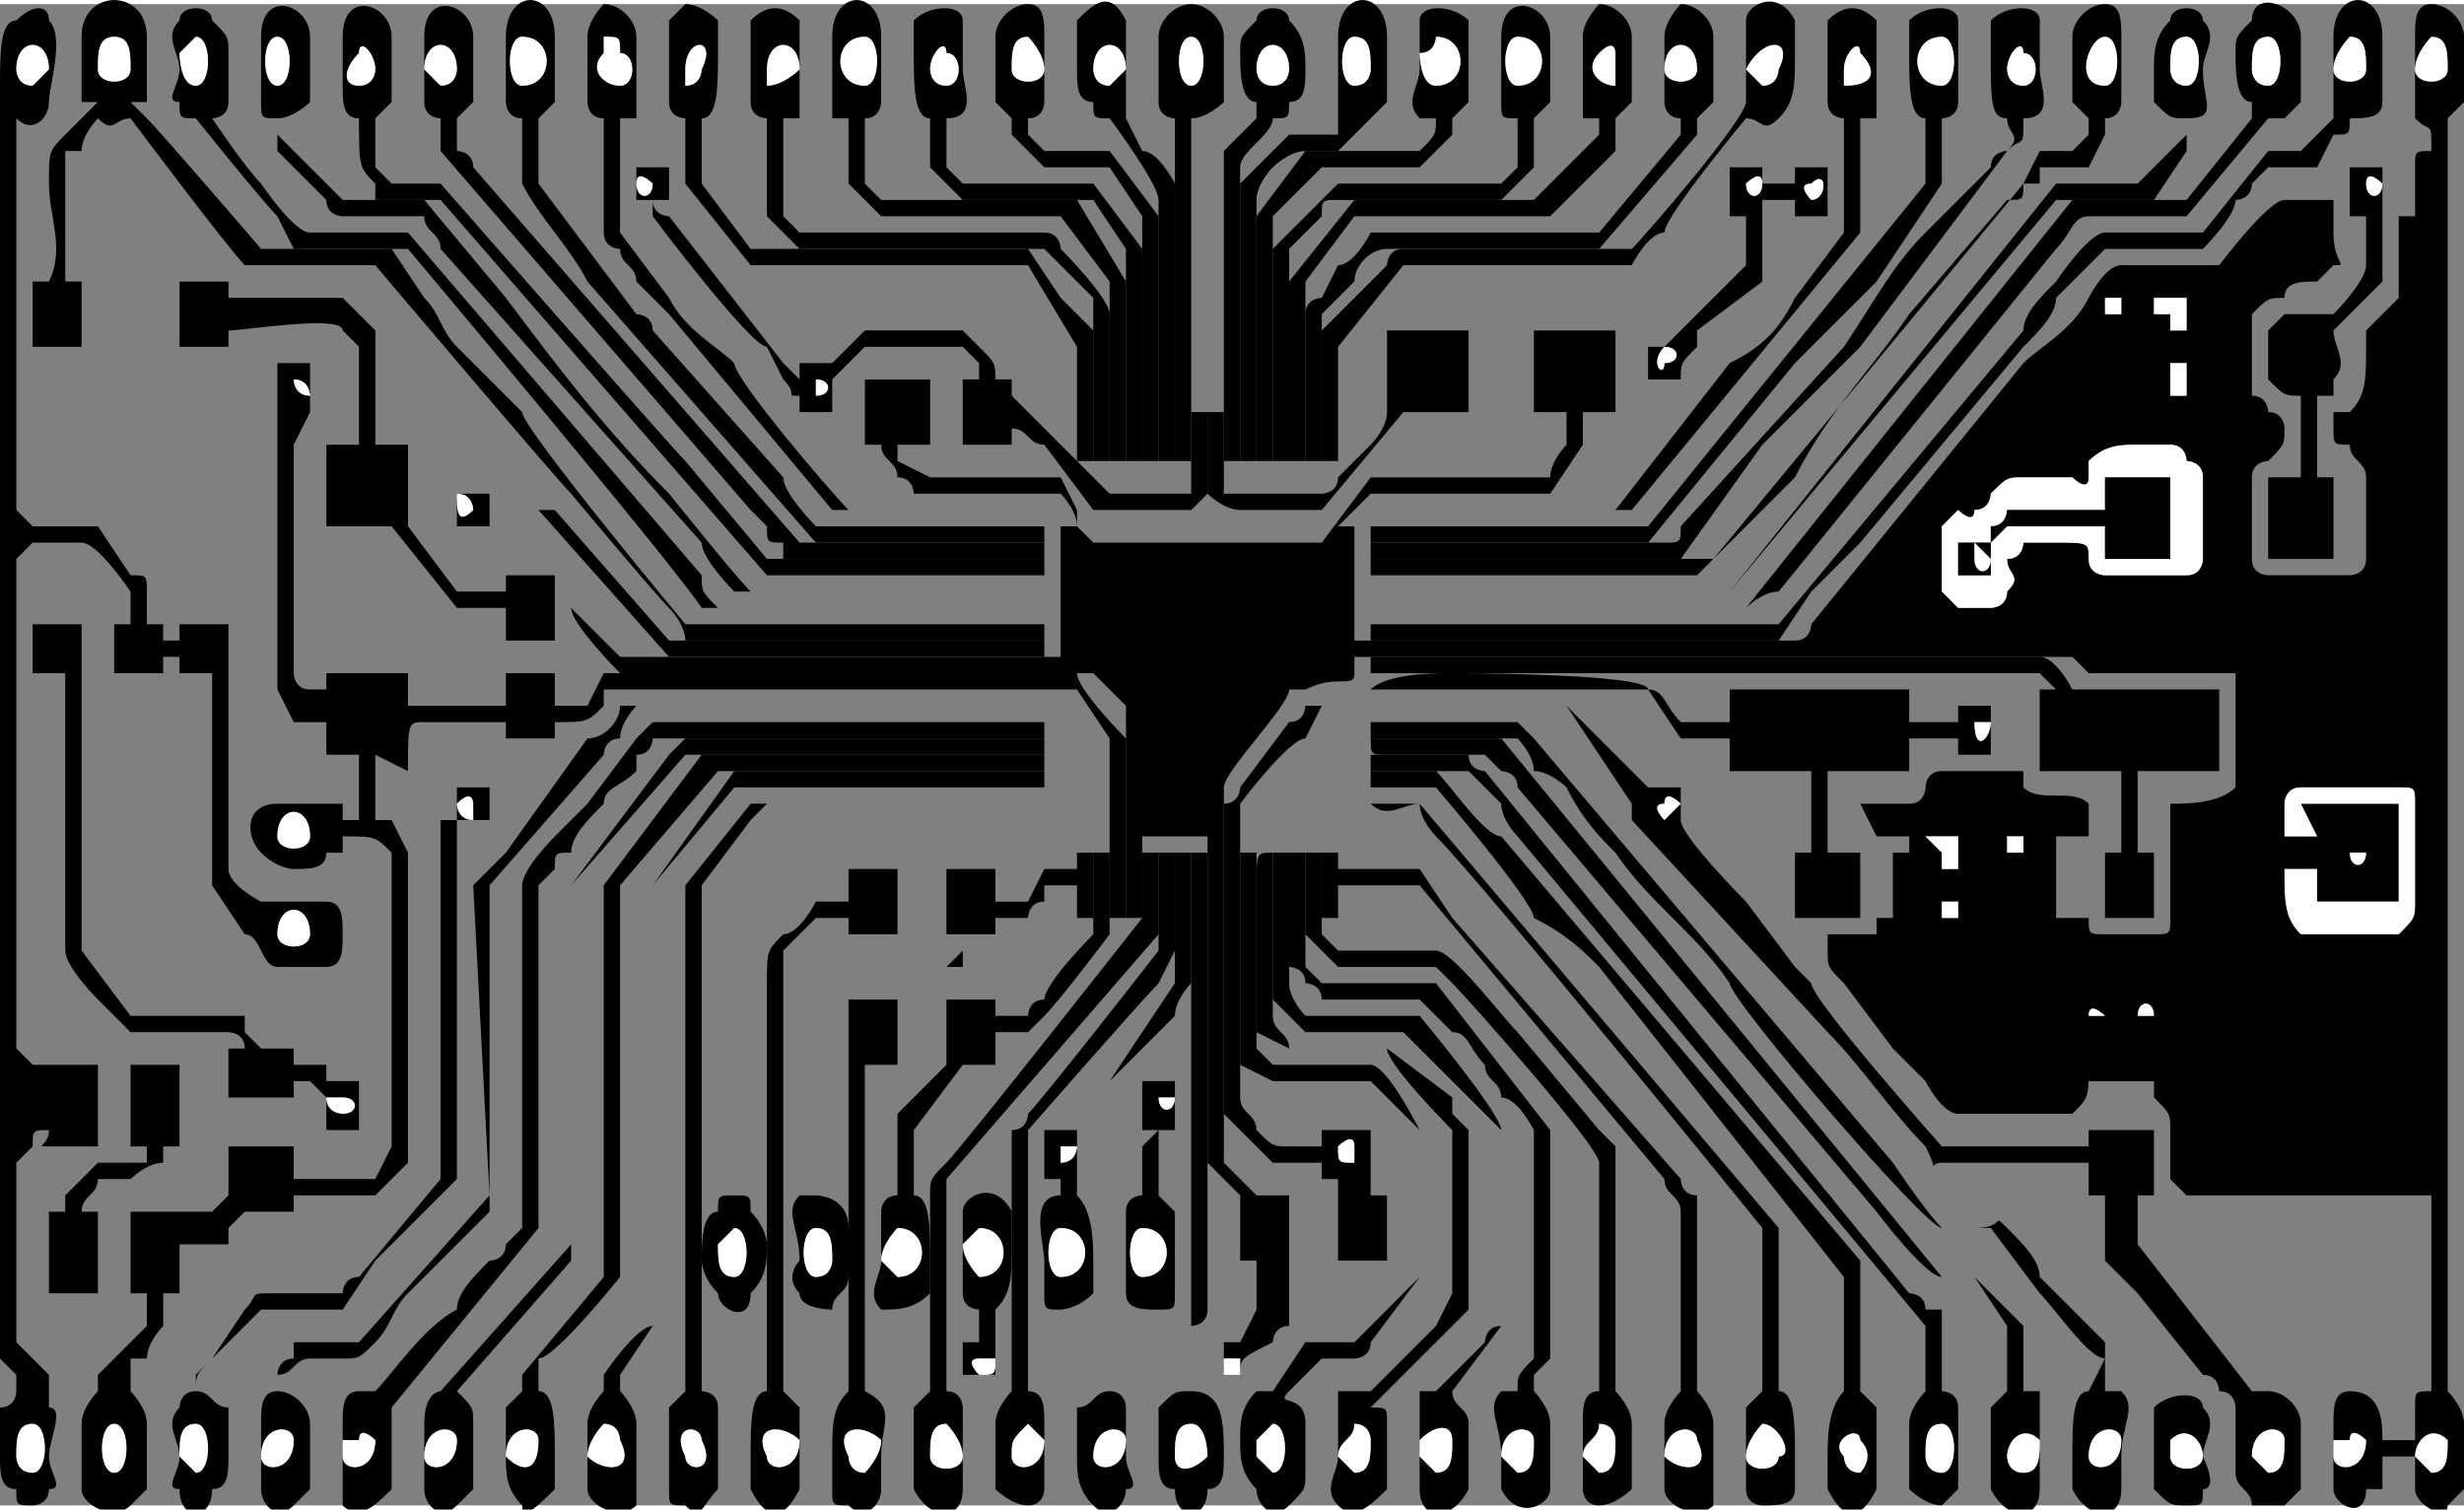 <?xml version="1.0" encoding="UTF-8"?>
<!DOCTYPE svg PUBLIC "-//W3C//DTD SVG 1.1//EN" "http://www.w3.org/Graphics/SVG/1.1/DTD/svg11.dtd">
<!-- Creator: CorelDRAW X7 -->
<svg xmlns="http://www.w3.org/2000/svg" xml:space="preserve" width="2300px" height="1409px" version="1.1" style="shape-rendering:geometricPrecision; text-rendering:geometricPrecision; image-rendering:optimizeQuality; fill-rule:evenodd; clip-rule:evenodd"
viewBox="0 0 151 92"
 xmlns:xlink="http://www.w3.org/1999/xlink">
 <rect x="0" y="0" width="151" height="92" fill="#808080" stroke="none"/>
 <defs>
  <style type="text/css">
   <![CDATA[
    .fil0 {fill:black}
    .fil1 {fill:white}
   ]]>
  </style>
 </defs>
 <g id="Vrstva_x0020_1">
  <g id="_2648752634512">
   <path class="fil0" d="M148 89c0,-1 1,-2 2,-1 0,0 0,0 0,0 0,1 0,2 -1,2 0,0 -1,-1 -1,-1zm-5 0c0,-1 0,-1 0,-1 0,0 0,0 1,0 0,-1 1,0 1,0 0,2 -2,2 -2,1zm-68 -6l0 0 1 0c0,0 0,0 0,1 -1,0 -1,0 -1,0l0 -1zm56 -21c0,-1 1,-1 1,0l0 1 0 0 0 0 0 -1 -1 0 0 0zm-3 1l0 0c0,0 0,-1 0,-1 0,-1 1,0 1,0l0 0 -1 0 0 1zm-5 -8l0 0 0 1 1 0 0 0 -1 0 0 -1zm-5 1l1 0 0 -1 1 0 0 1 -2 0 0 0zm26 -4c0,0 0,0 0,0 0,0 1,0 1,0 0,1 -1,1 -1,0zm-21 1l0 0 0 -2 1 0 0 1 -1 0 0 1zm-5 -2l2 0 0 0 0 2 0 0 -1 0 0 -1 -1 -1 0 0zm24 0l0 0 -2 0 0 -2c0,0 0,-1 1,-1 0,0 0,0 0,0l6 0c0,0 0,0 0,0 1,0 1,0 1,1l0 6c0,1 0,1 -1,2 0,0 -4,0 -5,0 -1,0 -1,0 -1,0 -1,-1 -1,-2 -1,-4l2 0 0 2 5 0 0 -6c-2,0 -4,0 -6,0l1 2zm-20 -14l-2 0c0,0 -1,-1 -1,-1 0,0 0,-1 0,-1l0 -2c0,-1 0,-1 0,-1 1,-1 0,0 1,-1 0,0 1,1 1,0 1,0 1,-1 1,-1 1,-1 1,-1 2,-1 1,0 2,0 3,0 0,0 1,1 1,0 0,0 0,-1 0,-1 1,-1 2,-1 3,-1 0,0 1,0 2,0 1,0 1,1 1,1 0,0 1,0 1,1l0 5c0,0 0,1 -1,1 0,0 0,0 0,0l-5 0c0,0 -1,0 -1,-1 0,-1 0,-1 -2,-1 0,0 -2,0 -2,0 0,0 0,1 -1,1 0,1 1,1 0,2 0,0 0,0 0,0 0,0 0,0 0,0 0,1 -1,1 -1,1zm10 -13l1 0 0 -2 1 0 0 2 -2 0 0 0zm-3 -1l0 0 0 1 1 0 0 0 -1 0 0 -1zm3 -5l2 0 0 2 0 0 -1 0 0 -1 -1 0 0 -1zm-3 0l1 0 0 1 -1 0 0 1 0 0 0 -2zm19 -14c0,-1 1,-2 1,-2 1,0 1,1 1,2 0,1 -2,1 -2,0zm0 -2l0 4c0,0 0,0 0,1 1,1 1,0 1,2 -1,0 -1,0 -1,1 0,1 0,2 0,3 -1,0 -1,0 -1,0 0,1 0,4 0,4 0,1 0,1 0,1 0,0 0,0 0,0 0,0 -1,1 -1,1l-1 1c0,1 0,1 0,1 0,2 0,3 -1,4 0,0 0,0 -1,0 0,0 0,1 0,1 0,1 0,1 1,1 0,1 1,1 1,2l0 5c0,1 -1,1 -1,1l-5 0c0,0 -1,0 -1,-1l0 -5c0,-1 1,-1 1,-1 1,-1 1,-1 1,-2 0,0 0,-1 -1,-1 0,0 0,-1 -1,-1 0,0 0,-1 0,-1l0 -3c0,0 0,-1 0,-1 1,-1 1,-1 2,-1 0,-1 1,-1 2,-1 0,0 0,0 1,-1 1,0 0,0 0,-2 0,-1 0,-1 0,-1 0,-1 0,-1 0,-1 0,0 -3,0 -3,0 -1,0 -4,4 -4,4 -1,0 -1,0 -1,0 -1,0 -5,0 -5,0 -1,0 -2,2 -2,2 -1,2 -3,3 -4,4l-13 16c0,0 0,1 -1,1l-27 0 0 -7 -1 0c0,0 2,-2 2,-2l11 0 2 -3 0 -2 2 0 0 -5c-1,0 -4,0 -5,0l0 5 2 0 0 2c0,0 -1,1 -1,2 -1,0 -1,0 -1,0 -2,0 -10,0 -10,0l-3 4 -14 0 -1 -1 0 -1 -1 -2 -8 0 -2 -1 0 -1 2 0c0,-1 0,-3 0,-4l-4 0c0,0 0,3 0,4l1 0c0,1 1,1 1,2 1,0 1,1 1,1l9 0c0,0 1,1 1,2 0,0 -1,0 -1,0l0 8 -27 0 -3 -3 -1 0 0 -2c0,0 -3,0 -3,0 -1,0 0,0 0,0 0,0 0,1 0,1l-3 0 -3 -4 0 -5 -2 0 0 -7 -2 -2 -7 0 0 -1 -3 0 0 4 3 0 0 -1c1,0 7,-1 7,0l1 1 0 6 -2 0 0 5 4 0c0,0 4,5 4,5l3 0 0 2 3 0 0 -2 1 0c0,1 3,4 3,4l29 0c0,0 2,2 2,2l0 13 1 0 0 -5 4 0c0,2 0,20 0,20 1,1 2,2 2,2l0 4 1 0 0 3c0,0 -1,2 -1,2 -1,0 -1,0 -1,0l0 2 1 0c0,-1 0,-1 2,-2 0,0 0,-1 1,-1l0 -4 0 0 0 -4 -2 0c-1,-1 -1,-1 -1,-1 0,0 -1,-1 -1,-1 0,-3 0,-23 0,-23 0,-1 4,-5 4,-6 0,0 1,0 1,0 0,0 0,0 0,0 2,-1 3,0 3,-1l0 -1 44 0 1 1c0,0 8,0 9,0 0,0 0,0 0,0 0,0 0,0 0,0 0,0 0,1 0,1l0 5c0,1 0,1 0,1 -1,1 -3,1 -4,1 0,0 0,0 0,0l0 1c0,0 0,1 0,2 0,0 0,4 0,4 0,1 0,1 -1,1 0,0 0,0 0,0l-3 0c-1,0 -1,0 -1,-1l-2 0 0 0 0 0c0,-1 0,-4 0,-4l0 -1 0 0 1 0c0,0 0,0 0,0l0 0c0,0 1,0 1,0 0,0 0,-1 0,-1l0 0 0 -1c-1,-1 -3,0 -4,-1 0,0 0,-1 0,-1l-5 0c-1,0 -1,1 -1,1 0,0 0,0 0,0 0,0 0,1 -1,1 0,0 -2,0 -3,0l0 0 1 2 2 0 0 1 -1 0c0,0 0,3 0,4l1 0 0 0 -2 0c0,1 0,1 0,1l-3 0c0,0 0,0 0,1 0,1 0,1 1,2l3 4c0,0 1,1 2,2 0,0 1,2 2,2l6 0c1,0 1,0 1,0 1,-1 1,-1 1,-3l0 0 0 1 4 0 0 -1 0 0c0,1 0,2 0,2 1,1 1,1 1,2 0,1 0,3 0,3 1,1 1,1 1,1l9 0c2,0 4,0 6,0 0,1 0,10 0,12 -1,0 -1,0 -1,1 0,1 0,1 0,2 -1,0 -2,0 -2,0 0,-1 0,-3 -2,-3 -1,0 -1,1 -1,2l0 4c0,1 2,2 2,0 0,0 0,0 1,0 0,0 0,0 0,0 0,-1 0,-1 0,-2l2 0c0,1 0,2 0,2 0,1 2,2 2,1 0,0 1,-1 1,-1l0 -4c0,-1 -1,-2 -1,-2l0 -78c0,0 1,-1 1,-1l0 -4c0,-1 -1,-2 -2,-2 -1,0 -1,1 -1,2z"/>
   <path class="fil0" d="M7 87c1,0 1,3 0,3 -1,0 -1,-3 0,-3zm10 -36c0,-2 2,-2 2,0 0,1 -2,1 -2,0zm1 -28c1,0 1,1 1,1 -1,0 -1,-1 -1,-1zm16 22l0 -1c2,0 2,0 3,-1 0,0 0,0 0,-1l29 0 2 3 0 11 1 0 0 -11c0,0 -3,-3 -3,-4l-29 0 -1 2 -2 0 0 -2 -3 0 0 2 -6 0 0 -2c-1,0 -4,0 -5,0l0 1 -1 0c-1,0 -1,-1 -1,-1l0 -14 1 -2 0 0 0 0 0 -3c0,0 -1,0 -2,0 0,1 0,2 0,3 1,0 1,0 0,0l0 1 0 16 1 2 2 0c0,0 0,2 0,2l2 0c0,1 0,3 0,4 -1,0 -1,0 -1,0l0 -1c0,0 0,0 0,0 0,0 -1,0 -1,0l-3 0c-2,0 -2,2 -1,3 1,1 2,1 2,1 1,0 2,0 2,-1 1,0 1,0 1,0 0,0 0,-1 0,-1 2,0 2,0 3,1 0,0 0,0 0,1l0 17c0,0 -1,2 -1,2l-5 0 0 -2c-1,0 -4,0 -4,0 0,1 0,2 0,3l-1 1 -5 0 0 5 1 0c0,1 0,1 0,2l-3 3 0 1c0,0 -1,1 -1,2l0 4c0,1 2,2 3,1 0,0 1,-1 1,-1l0 -4c0,-1 -1,-2 -1,-2l0 -1c0,0 0,0 0,-1 1,0 1,0 1,0 0,-1 1,-2 1,-2l0 -2 1 0c0,-1 0,-3 0,-3 1,0 2,0 3,0 0,-1 0,-1 0,-1 0,0 1,-1 1,-1l3 0 0 -1 5 0 2 -2 0 -19 -1 -2c-1,0 -1,0 -1,0l0 -4 2 1c0,-3 0,-3 1,-3l5 0 0 1 3 0z"/>
   <path class="fil0" d="M1 89c0,-1 0,-2 1,-2 1,0 1,3 0,3 -1,0 -1,-1 -1,-1zm16 -32c0,-2 2,-2 2,0 0,1 -2,1 -2,0zm-15 -52c-1,0 -1,-1 -1,-1 0,-2 2,-2 2,0 0,0 -1,1 -1,1zm-2 0l0 0c0,1 0,71 0,78 0,0 1,1 1,1l0 1c0,0 0,1 -1,1 0,1 0,2 0,3 0,1 0,2 1,2 0,1 0,1 1,1 0,0 1,0 1,-1 1,0 0,-1 0,-2 0,-1 1,-3 0,-3 0,-1 0,-1 0,-1l0 -1 -2 -2c0,-1 0,-11 0,-11 0,0 1,-1 1,-1 0,-1 0,-1 1,-1 0,1 -1,1 0,1 0,0 2,0 3,0l0 -5c-1,0 -3,0 -3,0 -1,0 0,0 0,0 -1,0 -1,0 -1,0 0,0 -1,-1 -1,-1l0 -30c0,0 1,-1 1,-1l3 0c1,0 3,3 3,3l0 2 -1 0 0 3 3 0 0 -1 1 0 0 1 2 0 0 13 2 3c1,0 1,2 2,2l3 0c1,0 1,-1 1,-2 0,-1 0,-2 -1,-2l-3 0c-1,0 -1,0 -1,0 0,0 -2,-1 -2,-2l0 -12 0 0 0 -3 -3 0 0 1 -1 0 0 -1 -1 0c0,-1 0,-2 0,-2 0,-1 0,-1 -1,-1l-2 -3c0,0 0,0 0,0l-4 0 -1 -1c0,0 0,-23 0,-24 1,1 2,0 2,-1 0,-1 1,-4 0,-5 0,-1 -1,-1 -2,0 -1,0 -1,2 -1,4z"/>
   <path class="fil0" d="M138 89c0,-2 2,-2 2,-1 0,1 0,2 -1,2 0,0 -1,-1 -1,-1zm-56 -19c0,0 1,-1 1,0 0,1 0,1 0,1 -1,0 -1,0 -1,-1zm20 -21c0,-1 1,0 1,0 0,0 -1,1 -1,1 0,0 -1,-1 0,-1zm-27 0l0 19 3 3 3 0 0 1 1 0c0,0 0,0 0,0l0 1 0 0 0 4 3 0 0 -4 -1 0c0,-1 0,-1 0,-1l0 -3c-1,0 -2,0 -3,0l0 1c0,0 -2,0 -2,0 -1,0 -1,0 -2,-1 0,-1 -1,-1 -1,-2l0 -18c0,0 3,-4 4,-4 0,0 1,-2 1,-2l15 0 4 6c0,0 0,0 0,1l12 13c2,2 4,5 6,7 1,2 0,1 1,1l9 0 0 2 1 0 0 4c0,0 2,2 2,2l4 5c1,0 1,1 1,1 1,0 1,1 1,1 0,2 0,3 0,4 0,1 1,1 1,2 0,0 1,0 2,0 0,0 1,-1 1,-1l0 -4c0,-1 -1,-2 -2,-2 0,0 -1,0 -1,0l-7 -9 0 -3 1 0 0 -4 -4 0 0 1 -9 0c0,0 -8,-9 -8,-10 0,0 0,0 -1,-1l-3 -4c0,0 -4,-4 -4,-5 0,0 0,0 0,0 0,0 0,0 0,0l0 -2c0,0 -1,0 -2,0l0 0 0 0 -5 -5 -16 0c0,0 0,1 -1,1l-3 4c0,0 0,1 -1,1z"/>
   <path class="fil0" d="M84 41l40 0c1,0 1,0 1,0 0,0 0,0 1,1 0,0 0,0 0,0l-1 0 0 5 5 0 0 5 -1 0 0 4 3 0 0 -4 -1 0 0 -5 5 0 0 -5 -9 0c0,0 -1,-2 -2,-2l-41 0 0 1z"/>
   <path class="fil0" d="M121 44c0,0 0,0 0,0 0,0 1,0 1,0 0,1 -1,2 -1,0zm-37 -2l17 0 2 3 3 0 0 2 5 0 0 5 -1 0 0 4 4 0 0 -4 -2 0c0,-1 0,-4 0,-5l5 0 0 -2 3 0 0 1 2 0 0 -3 -2 0 0 1 -3 0 0 -2 -11 0 0 2c0,0 -1,0 -2,0 -1,0 0,0 -1,0 -1,-1 -1,-2 -2,-2 0,-1 -12,-1 -12,-1 -1,0 -4,0 -5,1 0,0 0,0 0,0z"/>
   <path class="fil0" d="M7 2c1,0 1,1 1,2 0,1 -2,1 -2,0 0,-1 0,-2 1,-2zm-2 0l0 4c0,0 1,0 1,0l-2 2c-1,1 -1,1 -1,3 0,2 1,4 0,6l-1 0 0 4 3 0 0 -4 -1 0 0 -8c0,0 0,0 1,0 0,-1 1,-2 1,-2 1,1 1,0 2,0 0,0 6,8 7,9 0,0 1,0 1,0l7 0c0,0 11,13 12,14 0,0 5,6 6,7 0,0 1,1 1,2l17 0c1,0 5,0 5,0l0 -1 -22 0c0,0 -10,-12 -10,-13l-4 -4c-1,-1 -1,-2 -2,-3 0,0 -2,-3 -2,-3l-8 0c0,0 -6,-7 -7,-8 0,0 0,0 -1,-1 0,0 1,0 1,0l0 -4c0,-3 -4,-3 -4,0z"/>
   <path class="fil0" d="M16 89c0,-2 2,-2 2,-1 0,2 -2,2 -2,1zm21 -43c0,0 0,-1 1,-1 0,-1 1,-2 1,-2 4,0 8,0 13,0 0,0 12,0 12,0l0 0c0,0 -7,0 -7,0 -6,0 -12,0 -18,0 -1,0 -1,0 -1,0 0,1 -1,2 -2,2l-5 7c-1,1 -1,1 -1,1 -1,1 -1,1 -1,1l1 19 -8 9c-1,0 -2,0 -3,0 -1,0 -1,0 -1,0 0,1 0,1 0,1 -1,0 -1,1 -1,1l0 1c-1,0 -1,1 -1,2l0 4c0,1 1,2 2,1 0,0 1,-1 1,-1l0 -4c0,-1 -1,-2 -2,-2l0 -1c1,0 1,-1 2,-1 0,0 1,0 2,0 1,0 1,0 2,-1 1,-1 1,-2 2,-3l5 -5 0 -20 7 -8z"/>
   <path class="fil0" d="M144 2c1,0 1,1 1,2 0,1 -2,1 -2,0 0,-1 1,-2 1,-2zm-1 0l0 4c0,0 0,1 0,1l-2 2c0,0 -2,0 -2,0 0,0 -4,5 -4,5l-6 0c-1,0 -3,3 -3,3 -1,1 -2,2 -2,3l-15 18c0,0 -23,0 -25,0l0 1 25 0 2 -3c1,-1 2,-2 3,-3l10 -12c1,-1 2,-2 2,-3l3 -3 6 0c0,0 2,-2 2,-3 0,0 1,0 1,-1 0,0 1,-1 1,-1l3 0c0,0 1,-2 1,-2 1,0 1,0 1,-1 1,0 2,0 2,-1l0 -4c0,-3 -3,-3 -3,0z"/>
   <path class="fil0" d="M21 89c0,-1 0,-1 0,-1 1,0 1,0 1,0 0,-1 1,0 1,0 0,2 -2,2 -2,1zm13 -36c0,-1 0,-1 1,-1 0,-1 1,-2 2,-3 0,-1 1,-1 2,-2 0,-1 0,-1 0,-1 1,0 1,-1 1,-1 0,0 0,0 0,0l24 0 0 -1 -24 0c0,0 -1,1 -1,1l-3 4c-1,1 -1,1 -2,2 0,0 -2,2 -2,3l0 21c0,0 -1,1 -1,1 0,1 -1,1 -1,1 -1,1 -2,2 -2,3 -2,1 -4,4 -5,5 0,0 0,0 -1,0 -1,0 -1,1 -1,2 0,1 0,2 0,2 0,1 0,2 0,3 1,1 2,0 3,-1 0,-1 0,-2 0,-3 0,-1 0,-1 0,-2l9 -11 0 -21 1 -1z"/>
   <path class="fil0" d="M139 5c-1,0 -1,-1 -1,-1 0,-1 0,-2 1,-2 1,0 1,3 0,3zm-1 2c0,0 -4,5 -4,5l-7 0 -20 25 -23 0 0 0 23 0c0,0 1,-1 2,-1l17 -21c1,-1 1,-2 2,-2l6 0 5 -6c0,0 0,0 1,0 0,0 1,-1 1,-1l0 -4c0,-2 -3,-3 -3,-1 -1,1 -1,1 -1,2 0,1 0,3 1,3 0,1 0,1 0,1z"/>
   <path class="fil1" d="M129 29l4 0 0 5 -4 0 0 -2 -5 0c-1,0 -1,0 -1,0 0,0 -1,1 -1,1l0 2 -2 0 0 -2c1,0 1,0 2,0 0,0 0,-1 0,-1 1,0 1,-1 1,-1 1,0 1,0 1,0 2,0 4,0 5,0l0 0 0 -2zm-7 8c0,0 1,0 1,-1 0,0 0,0 0,0 0,0 0,0 0,0 1,-1 0,-1 0,-2 1,0 1,-1 1,-1 0,0 2,0 2,0 2,0 2,0 2,1 0,1 1,1 1,1l5 0c0,0 0,0 0,0 1,0 1,-1 1,-1l0 -5c0,-1 -1,-1 -1,-1 0,0 0,-1 -1,-1 -1,0 -2,0 -2,0 -1,0 -2,0 -3,1 0,0 0,1 0,1 0,1 -1,0 -1,0 -1,0 -2,0 -3,0 -1,0 -1,0 -2,1 0,0 0,1 -1,1 0,1 -1,0 -1,0 -1,1 0,0 -1,1 0,0 0,0 0,1l0 2c0,0 0,1 0,1 0,0 1,1 1,1l2 0z"/>
   <path class="fil0" d="M26 89c0,-2 2,-2 2,-1 0,2 -2,2 -2,1zm38 -43l0 -1c0,0 -5,0 -5,0l-17 0c0,0 -1,1 -1,1l-6 8 0 22 -8 9c0,0 -1,0 -1,2 0,1 0,3 0,4 0,1 1,2 2,1 0,0 1,-1 1,-1 0,-1 0,-4 0,-4 0,-1 0,-1 -1,-2l7 -8 0 -23 7 -8 22 0z"/>
   <path class="fil0" d="M12 5c-1,0 -1,-2 -1,-2 0,0 1,-1 1,-1 1,0 1,3 0,3zm0 2c0,0 4,5 5,6l1 2 7 0c0,0 16,19 18,22 0,0 0,0 1,0l20 0 0 0 -20 0c-1,-1 -1,-1 -1,-2l-18 -21c0,0 0,0 -1,0 -2,0 -4,0 -5,0 -1,0 -3,-3 -3,-3 -1,-1 -3,-4 -3,-4 0,0 1,0 1,-1 0,-1 0,-2 0,-3 0,-1 0,-1 -1,-2 0,-1 -2,-1 -2,0 -1,1 0,2 0,3 0,1 -1,2 0,2 0,1 0,1 1,1z"/>
   <path class="fil0" d="M134 5c-1,0 -1,-1 -1,-1 0,-1 0,-2 1,-2 1,0 1,3 0,3zm0 2l0 1 -3 3 -5 0 -20 25 -22 0 0 0 22 0 20 -24 6 0 2 -3c0,0 0,0 0,-1 0,0 0,0 0,-1 2,0 1,-1 1,-3 0,-1 1,-2 0,-3 0,-1 -2,-1 -2,0 -1,1 -1,2 -1,3 0,0 0,1 0,2 1,1 1,1 2,1z"/>
   <path class="fil0" d="M128 89c0,-2 2,-2 2,-1 0,2 -2,2 -2,1zm-44 -44c1,0 9,0 9,0 0,0 1,1 1,2 1,0 2,1 2,1 1,2 2,3 3,4 2,3 5,5 7,8 0,1 12,15 13,15 0,0 3,0 3,0l3 4c1,1 3,4 4,4l-1 2c-1,0 -1,2 -1,4 0,1 0,2 0,2 1,2 3,2 3,0 0,0 0,-1 0,-2 0,-2 1,-3 0,-4 0,0 -1,0 -1,0 0,-1 0,-2 0,-3 -1,-1 -3,-3 -4,-4 0,-1 -1,-2 -2,-3 -1,-1 0,0 -2,0 -1,0 -2,0 -2,0 -1,-1 -3,-4 -3,-4l-22 -26c0,0 -1,-1 -1,-1l-9 0 0 1z"/>
   <path class="fil0" d="M17 2c1,0 1,3 0,3 -1,0 -1,-3 0,-3zm0 5c0,2 0,1 0,2l3 3c0,1 1,1 1,1l5 0c0,1 1,1 1,2l16 18c0,1 2,3 2,3l19 0 0 0 -18 0c-1,-1 -5,-6 -5,-6 -4,-4 -7,-8 -10,-12l-5 -6 -5 0 -4 -4 0 -1c1,0 2,-1 2,-1l0 -4c0,-2 -3,-3 -3,0 0,1 0,3 0,4 0,1 0,1 1,1z"/>
   <path class="fil0" d="M31 89c0,-2 2,-2 2,-1 0,2 -1,2 -2,1zm13 -42l20 0 0 -1c0,0 -2,0 -2,0 -2,0 -19,0 -19,0l-6 8 0 24 -5 6c0,0 0,0 0,1 0,0 -1,1 -1,1 0,1 0,2 0,3 0,1 0,2 1,3 0,1 1,0 2,-1 0,0 0,-1 0,-2 0,-2 0,-4 -1,-4 0,-1 0,-1 0,-2 1,0 5,-5 5,-5l0 -24 6 -7z"/>
   <path class="fil0" d="M50 23c0,0 0,0 0,0 1,0 1,1 0,1 0,0 0,0 0,-1zm-11 -12c0,-1 1,0 1,0 0,1 -1,1 -1,0zm0 1l1 0 0 1c0,0 6,8 7,8l1 2c1,1 0,1 1,1l0 1 2 0 0 -2 2 -2 6 0c0,0 1,1 1,1l0 1 -1 0 0 4 3 0 0 -1 0 0c1,0 1,1 2,1 0,0 3,4 3,4l6 0c0,0 1,-1 1,-1l0 -5 -1 0 0 5 0 0 -5 0 -6 -6 0 -1 -1 0c0,-1 0,-1 -1,-2 0,0 -1,-1 -1,-1l-6 0 -2 2 -2 0 0 1c0,0 -1,-1 -1,-1l-7 -9c0,0 -1,0 -1,-1l1 0 0 -2 -2 0 0 2z"/>
   <path class="fil0" d="M123 89c0,-1 1,-2 2,-1 0,1 0,2 -1,2 -1,0 -1,-1 -1,-1zm-32 -43c0,0 1,1 1,1 0,0 1,0 1,1l22 26c0,0 3,4 4,4l2 0 2 3 0 4c0,0 -1,1 -1,1 0,1 0,2 0,3 0,1 0,2 0,2 1,2 3,2 3,0 0,0 0,-1 0,-2 0,-2 0,-3 0,-4 -1,0 -1,0 -1,0l0 -4 -3 -3 -2 0 -27 -33c-1,0 -7,0 -8,0 0,1 0,1 1,1l6 0z"/>
   <path class="fil0" d="M129 2c1,0 1,3 0,3 -2,0 -1,-3 0,-3zm-2 0l0 4c0,0 1,1 1,1l0 1 -1 1 -2 0c0,0 -1,2 -1,2l-19 23c-1,0 -1,0 -1,0l-20 0 0 1c1,0 18,0 20,0 0,0 0,0 1,-1l5 -5c2,-4 5,-7 7,-10l6 -7c1,0 1,0 1,-1 0,0 0,0 1,0 0,-1 0,-1 0,-1l3 0 1 -2 0 -1c1,0 1,-1 1,-1l0 -4c0,-1 0,-2 -1,-2 -1,0 -2,1 -2,2z"/>
   <path class="fil0" d="M145 11c0,-1 1,0 1,0 0,1 -1,1 -1,0zm-1 2l1 0 0 3c0,1 -2,3 -2,3 -1,0 -2,0 -3,0 0,0 -1,1 -1,1 0,1 0,3 0,3 1,1 1,1 2,1l0 5 -2 0 0 5 4 0 0 -5 -1 0 0 -5c0,0 1,0 1,0 0,-1 0,-1 0,-1 1,-1 0,-2 0,-3l3 -3c0,0 0,0 0,-2 0,-1 0,-2 0,-2l0 0 0 -3 -2 0c0,0 0,2 0,3z"/>
   <path class="fil0" d="M36 89c0,-1 1,-2 1,-2 1,0 1,1 1,1 1,2 -1,2 -2,1zm4 -35l0 27c-1,0 -3,3 -3,3l0 1c0,0 -1,1 -1,2l0 4c0,1 2,2 3,1 0,0 0,-1 0,-1l0 -4c0,-1 -1,-2 -1,-2l0 -1 2 -3 0 -27 5 -6 19 0 0 -1 -19 0 -5 7z"/>
   <path class="fil0" d="M22 5c-1,0 -1,-1 0,-2 0,-1 1,0 1,1 0,0 0,1 -1,1zm0 2c0,3 0,3 1,4 0,0 0,1 0,1l4 0 20 23 17 0 0 -1 -17 0 -5 -6c-1,-1 -15,-17 -15,-17l-3 0 -1 -1 0 -3 0 0c0,0 1,-1 1,-1l0 -4c0,-2 -3,-3 -3,0 0,0 0,2 0,3 0,1 0,2 1,2z"/>
   <path class="fil0" d="M42 89c-1,-2 1,-2 1,-1 1,2 -1,2 -1,1zm4 -39c1,-1 1,-1 1,-1l17 0 0 0 -18 0 -4 5 0 31c0,0 -1,1 -1,1 0,1 0,2 0,3 0,1 0,2 0,2 0,1 0,1 1,1 1,1 1,0 2,-1 0,0 0,-1 0,-2 0,-1 0,-2 0,-3 0,-1 -1,-1 -1,-1l0 -31 3 -4z"/>
   <path class="fil0" d="M20 67c0,0 1,0 1,0 1,0 1,1 0,1 0,0 -1,0 -1,-1zm-18 -26l2 0 0 17c0,1 2,3 2,3l2 2c0,0 0,0 0,0l6 0c0,0 1,0 1,1l-1 0 0 3 4 0 0 -1 1 0c0,0 1,1 1,1 0,0 0,1 0,2l2 0 0 -3 -2 0c0,0 0,0 0,0l0 -1 -2 0 0 -1 -2 0c-1,-1 -1,-1 -1,-1 0,0 0,-1 0,-1l-7 0 -3 -4 0 -17 0 0 0 -3 -3 0 0 3z"/>
   <path class="fil0" d="M118 89c0,-1 0,-2 1,-2 1,0 1,3 0,3 -1,0 -1,-1 -1,-1zm-34 -42l6 0 2 2c0,1 1,2 1,2l25 30c0,0 0,0 0,0l0 4c0,0 -1,1 -1,2l0 4c0,0 1,1 2,1 0,0 1,-1 1,-1l0 -4c0,-1 0,-1 0,-1 0,-1 -1,-1 -1,-1l0 -4c0,0 0,0 0,-1 -1,0 -1,0 -1,0 0,-1 -1,-1 -1,-1l-26 -32c0,0 -1,0 -1,-1l-6 0 0 1z"/>
   <path class="fil0" d="M50 75c1,0 1,1 1,2 0,0 0,1 -1,1 -1,0 -1,-3 0,-3zm13 -19c0,0 0,-1 1,-1 0,0 0,-1 0,-1l2 0 0 2 1 0 0 -4 -1 0 0 1 -2 0 -1 2 -2 0c0,-1 0,-1 0,-2l-3 0 0 4 1 0 0 1c0,0 -1,1 -1,1l-7 0c0,0 -1,1 -1,1l0 13c-1,0 -1,0 -1,0 -1,1 0,2 0,4 0,0 -1,1 0,2 0,1 2,1 2,1 0,-1 1,-1 1,-2l0 -3c0,-2 -2,-2 -2,-2l0 -13c0,0 1,-1 1,-1l7 0c1,0 1,0 1,0 0,-1 0,0 0,-2l2 0 0 -1 2 0z"/>
   <path class="fil0" d="M124 5c-1,0 -1,-1 -1,-1 0,-1 1,-2 1,-1 1,0 1,2 0,2zm-1 2c0,1 1,1 0,2 0,0 -1,0 -1,1l-4 4c-2,2 -3,4 -5,7l-10 11c0,1 0,1 -1,1l-18 0 0 1 19 0 5 -7c2,-2 4,-4 6,-6l9 -12c1,-1 1,0 1,-2 2,0 1,-2 1,-3 0,-1 0,-2 0,-3 0,-1 -2,-1 -3,0 0,1 0,2 0,2 0,3 0,4 1,4z"/>
   <path class="fil0" d="M47 89c-1,-2 1,-2 2,-1 0,2 -2,2 -2,1zm5 -34l-2 0c0,0 -1,2 -2,2 -1,1 -1,1 -1,3l0 25c-1,0 -1,2 -1,4 0,1 0,2 0,2 1,2 2,2 3,0 0,0 0,-1 0,-2 0,-1 0,-2 0,-3 0,0 -1,-1 -1,-1l0 -23c0,-1 0,-3 0,-4l2 -2c1,0 2,0 2,0l0 1 3 0 0 -4 -3 0 0 2z"/>
   <path class="fil0" d="M113 89c-1,-1 1,-2 1,-1 1,1 0,2 0,2 -1,0 -1,-1 -1,-1zm2 -3c0,0 -1,-1 -1,-1l0 -7c0,0 0,0 0,-1l-22 -26c-1,0 -3,-3 -4,-4l-4 0 0 1 4 0c0,0 6,7 6,8 2,1 3,2 4,3l15 19 0 7c0,0 0,0 0,0 -1,1 -1,3 -1,4 0,1 0,2 0,2 1,2 2,2 3,0 0,0 0,-1 0,-2 0,-1 0,-2 0,-3z"/>
   <path class="fil0" d="M119 2c1,0 1,3 0,3 -2,0 -2,-3 0,-3zm-1 5l0 4 -17 21 -17 0 0 1 17 0c0,0 9,-11 9,-11 2,-2 3,-3 5,-5l4 -6 0 -4c0,0 1,0 1,-1 0,-1 0,-2 0,-3 0,0 0,-1 0,-2 0,-1 -2,-1 -3,0 0,1 0,2 0,2 0,2 0,4 1,4z"/>
   <path class="fil0" d="M27 5c0,0 -1,-1 -1,-1 0,-2 2,-2 2,0 0,0 0,1 -1,1zm0 2c0,1 0,1 0,2l19 22c0,0 1,1 1,1 0,1 0,1 1,1 0,0 0,1 0,1l12 0c1,0 4,0 4,0l0 -1 -15 0 -20 -23c0,-1 -1,-1 -1,-1 0,0 0,-1 0,-1l0 -1c0,0 1,-1 1,-1l0 -4c0,-2 -3,-3 -3,0 0,1 0,3 0,4 0,1 1,1 1,1z"/>
   <path class="fil0" d="M11 89c0,-1 0,-2 1,-2 1,0 1,3 0,3 0,0 -1,-1 -1,-1zm17 -40c1,-1 1,0 1,0 0,0 0,1 0,1 -1,0 -1,-1 -1,-1zm0 1l2 0 0 -2 -2 0 0 2 -1 0 0 22 -5 6c-1,0 -1,1 -1,1 -1,0 -2,0 -4,0 -2,0 -1,0 -2,1l-2 3c-1,1 -1,1 -1,2 -1,0 -1,1 -1,1 -1,1 0,2 0,3 0,1 -1,2 0,2 0,2 2,2 2,0 1,0 1,-1 1,-2 0,-1 0,-2 0,-3 -1,0 -1,-1 -2,-1l0 -1c0,0 2,-2 2,-2 0,0 1,-1 1,-1 0,0 1,-1 1,-1 2,0 3,0 5,0 0,0 0,0 0,0l2 -3c1,-1 3,-3 5,-5 0,0 0,-21 0,-21l0 -1z"/>
   <path class="fil0" d="M32 5c-1,0 -1,-3 0,-3 2,0 2,3 0,3zm-1 -3l0 4c0,0 0,1 1,1l0 4c1,2 3,4 4,6l14 16 14 0 0 -1 -14 0c0,0 -2,-2 -2,-3l-8 -9c0,-1 -1,-1 -1,-1l-6 -8 0 -4c0,0 1,-1 1,-1l0 -4c0,-3 -3,-3 -3,0z"/>
   <path class="fil0" d="M102 89c0,-2 2,-2 2,-1 1,2 -1,2 -2,1zm-21 -34l0 1 1 0 0 -2 5 0 15 18c0,1 1,1 1,2l0 11c0,0 -1,1 -1,2l0 4c0,1 2,2 3,1 0,0 0,-1 0,-1l0 -4c0,-1 -1,-2 -1,-2l0 -12c-1,0 -1,-1 -1,-1l-14 -16c0,0 -2,-3 -2,-3l-5 0 0 -1 -1 0 0 3z"/>
   <path class="fil0" d="M113 5c0,0 0,-1 0,-1 0,-1 1,-2 1,-1 1,1 1,2 -1,2zm0 2l0 7c0,0 -3,4 -3,4 -1,2 -2,3 -4,4l-7 9 -15 0 0 0 16 0 14 -17 0 -7c0,0 0,0 1,0 0,0 0,-1 0,-1 0,0 0,-4 0,-5 -1,-1 -2,-1 -3,0 0,1 0,2 0,2 0,1 0,2 0,3 0,1 1,1 1,1z"/>
   <path class="fil0" d="M107 89c0,-1 1,-2 1,-2 1,0 2,2 1,2 0,1 -2,1 -2,0zm1 3c1,0 2,0 2,-1 0,0 0,-1 0,-2 0,-2 0,-4 -1,-4l0 -10 -22 -26 -3 0 0 0c1,1 2,0 3,0 0,1 1,2 1,2 3,3 20,24 20,24l0 10c0,0 -1,1 -1,1 0,1 0,2 0,3 0,1 0,2 0,2 0,1 1,1 1,1z"/>
   <path class="fil0" d="M77 89c0,-1 0,-1 0,-1 0,0 1,-1 1,-1 1,0 1,3 0,3 0,0 -1,-1 -1,-1zm-1 -24l2 1 6 0 3 3 0 9c0,0 -4,4 -4,4l-3 0 -2 3c0,0 0,0 -1,0 -1,1 -1,2 -1,3 0,1 0,2 1,3 0,1 1,2 2,1 1,-1 1,-1 1,-2 0,-1 0,-2 0,-3 0,-2 -2,-1 -1,-2l2 -2 2 0c0,0 1,0 1,-1 0,0 3,-4 3,-4l0 -9c0,0 -2,-4 -3,-4l-6 0 -1 -1 0 -12 -1 0 0 13z"/>
   <path class="fil0" d="M55 75c2,0 2,3 0,3 0,0 -1,-1 -1,-1 0,-1 1,-2 1,-2zm12 -18l0 0c0,0 -3,3 -3,4 -1,0 -1,1 -1,1 -1,0 -2,0 -2,0 0,0 0,-1 0,-1l-3 0 0 4 -3 3c0,1 0,1 0,2 0,0 0,3 0,3 -1,0 -1,1 -1,1 0,1 0,2 0,3 0,1 -1,2 0,3 1,0 2,0 3,-1 0,0 0,-1 0,-2 0,-2 0,-4 -1,-4l0 -4 3 -4 2 0c0,0 0,0 0,-2l2 0c0,0 1,-1 1,-1 1,-1 4,-5 4,-5l0 -5 -1 0 0 5z"/>
   <path class="fil0" d="M37 2c1,0 1,0 1,1 1,0 1,2 0,2 -1,0 -2,-1 -1,-2 0,0 0,0 0,0l0 -1zm-1 0l0 4c0,0 0,1 1,1l0 7c0,1 1,1 1,1 0,1 1,1 1,2 0,0 1,1 2,2l10 12 13 0 0 0 -12 0c-1,-1 -7,-8 -7,-9 -1,-1 -3,-2 -4,-4 0,0 -3,-4 -3,-4l0 -7c0,0 0,0 1,0 0,0 0,-1 0,-1l0 -4c0,-1 -1,-2 -2,-2 0,0 -1,1 -1,2z"/>
   <path class="fil0" d="M82 89c0,-1 1,-1 1,-2 1,0 1,1 1,1 0,1 0,2 -1,2 0,0 -1,-1 -1,-1zm-5 -26l2 1 6 0c0,1 4,5 4,5l0 10 -1 2c0,0 -4,4 -4,4 0,0 -1,0 -2,0 0,0 0,1 0,2 0,1 0,2 0,2 0,1 -1,2 0,3 1,1 2,0 3,-1 0,-1 0,-3 0,-4 0,-1 0,-1 -1,-1l6 -6 0 -11c0,0 -1,-1 -1,-1 0,0 0,0 0,-1l-4 -3 -6 0c0,-1 -1,-1 -1,-2 0,0 0,-10 0,-10 -1,0 -1,0 -1,2l0 9z"/>
   <path class="fil0" d="M87 89c0,-1 0,-1 0,-1 1,-1 2,-1 2,0 0,1 0,2 -1,2 0,0 -1,-1 -1,-1zm-9 -28l2 2 6 0 3 3c0,0 1,1 1,1 1,1 2,2 2,2l0 12c-1,0 -1,1 -1,1l-2 2c-1,1 -1,1 -1,1 0,0 0,0 -1,0 0,1 0,1 0,2 0,1 0,1 0,2 0,1 0,2 0,2 0,2 2,2 3,0 0,0 0,-1 0,-2 0,-1 0,-1 0,-2 0,-1 -1,-1 -1,-2l3 -4 0 -12c0,-1 -5,-7 -5,-7l-7 0c0,0 -1,-1 -1,-2l0 -8 -1 0 0 9z"/>
   <path class="fil0" d="M97 89c0,-1 1,-1 1,-2 1,0 1,1 1,1 0,1 0,2 -1,2 0,0 -1,-1 -1,-1zm-17 -32l2 2 6 0c0,0 1,1 1,1 1,1 9,10 9,11l0 14c-1,0 -1,1 -1,2l0 4c0,0 0,1 1,1 1,0 2,-1 2,-1l0 -4c0,-1 -1,-2 -1,-2l0 -15c0,0 -1,-1 -1,-1l-5 -6c-1,-1 -4,-5 -5,-5l-6 0 -1 -1 0 -5 -1 0 0 5z"/>
   <path class="fil0" d="M92 89c0,-2 2,-2 2,-1 0,1 0,2 -1,2 0,0 -1,-1 -1,-1zm-13 -30c0,0 1,0 1,1 0,0 1,0 1,1l6 0 2 2c1,0 1,1 2,2 0,1 1,1 1,2 1,0 2,2 2,2l0 13c0,1 0,1 0,1 -1,1 -1,1 -1,2 0,0 -1,0 -1,0 -1,1 0,2 0,4 0,1 0,2 0,2 1,2 3,1 3,0l0 -4c0,-1 -1,-2 -1,-2l0 -1 1 -1c0,0 0,-14 0,-14l-7 -9 -7 0c0,0 -1,-1 -1,-1l0 -7 -1 0 0 7z"/>
   <path class="fil0" d="M42 5c0,0 0,-1 0,-1 0,-2 2,-2 1,0 0,0 0,1 -1,1zm0 2l0 4 4 5 17 0 3 5 0 7 1 0 0 -8 -2 -2c0,0 -2,-3 -2,-3l-17 0 -3 -4 0 -4c1,0 1,-2 1,-4 0,0 0,-1 0,-2 0,0 -1,-1 -2,-1 0,0 -1,1 -1,1 0,1 0,2 0,2 0,1 0,2 0,3 0,1 1,1 1,1z"/>
   <path class="fil0" d="M108 5c0,0 -1,-1 -1,-1 1,-2 3,-2 2,0 0,0 0,1 -1,1zm-1 1c0,1 -6,8 -7,9 0,0 0,0 -1,0 -3,0 -7,0 -11,0 0,0 -2,0 -2,0 -1,0 -1,1 -1,1 0,0 -1,1 -1,1l-3 3 0 8 1 0 0 -7 4 -5 14 0c0,0 1,-2 2,-2 0,-1 5,-7 5,-7 1,0 1,1 2,0 1,-1 1,-2 1,-4 0,-1 0,-2 0,-2 -1,-2 -3,-1 -3,0 0,1 0,2 0,3 0,1 0,2 0,2z"/>
   <path class="fil0" d="M52 89c-1,-2 1,-2 2,-1 0,1 -1,2 -1,2 -1,0 -1,-1 -1,-1zm1 -24c1,0 2,0 2,0l0 -4 -3 0 0 4 0 0 0 20c0,0 0,0 0,0 -1,1 -1,2 -1,4 0,1 0,2 0,2 0,1 0,1 1,1 1,1 2,0 2,-1 0,0 0,-1 0,-2 0,-2 1,-3 -1,-4l0 -20z"/>
   <path class="fil0" d="M102 4c0,-2 2,-2 2,0 0,1 -2,1 -2,0zm0 -2l0 4c0,0 0,1 1,1l0 1 -5 6 -14 0c0,0 -1,2 -2,2l-1 2c0,0 -1,0 -1,1l0 9 1 0 0 -9c0,0 2,-2 2,-2 0,-1 1,-2 2,-2l13 0 6 -7 0 -1c0,0 1,-1 1,-1l0 -4c0,-1 -1,-2 -2,-2 0,0 -1,1 -1,2z"/>
   <path class="fil0" d="M47 5c0,0 0,-1 0,-1 0,-2 2,-2 2,0 0,0 -1,1 -2,1zm0 2l0 6 2 2 15 0c0,0 3,3 3,3 0,1 0,1 0,1l0 9 1 0 0 -9c0,-1 -3,-4 -3,-4 0,0 0,-1 -1,-1l-15 0 -1 -1 0 -6c0,0 1,0 1,0 0,-1 0,-2 0,-3 0,-1 0,-2 0,-3 -1,-1 -2,-1 -3,0 0,1 0,2 0,2 0,1 0,2 0,3 0,1 1,1 1,1z"/>
   <path class="fil0" d="M85 25c0,1 -1,2 -1,2 -1,1 0,0 -1,1 0,0 -1,1 -1,1 0,1 -1,1 -1,1l-5 0c-1,0 -1,0 -1,0l0 -5 -1 0 0 5c0,0 1,1 2,1l5 0 5 -6 4 0 0 -5 -5 0 0 5z"/>
   <path class="fil0" d="M57 89c0,-1 0,-2 1,-2 0,0 1,1 1,2 0,1 -2,1 -2,0zm1 -17c0,0 13,-15 13,-15l0 -5 -1 0 0 4c0,0 -11,14 -12,15 -1,1 -1,1 -1,2l0 12c0,0 -1,1 -1,1 0,1 0,2 0,3 0,1 0,2 0,2 1,2 3,2 3,0 0,0 0,-1 0,-2 0,-1 0,-2 0,-3 0,0 0,-1 -1,-1l0 -13z"/>
   <path class="fil0" d="M98 3c1,-1 1,0 1,0 0,1 0,2 0,2 -1,0 -2,-1 -1,-2 0,0 0,0 0,0zm-1 -1l0 4c0,0 0,1 0,1 0,0 1,0 1,0l0 1 -4 4 -11 0 -4 5 0 11 1 0 0 -11 3 -4 12 0 4 -4c0,-1 0,-1 0,-2 0,0 0,0 0,0 1,-1 1,-1 1,-1l0 -4c0,-1 -1,-2 -2,-2 0,0 -1,1 -1,2z"/>
   <path class="fil0" d="M62 89c0,-1 0,-1 1,-2 0,0 1,1 1,1 0,2 -2,2 -2,1zm9 -31c0,0 -7,9 -8,10 0,0 0,1 -1,1l0 16c0,0 -1,1 -1,2l0 4c0,0 1,1 2,1 1,0 1,-1 1,-1l0 -4c0,-1 0,-2 -1,-2l0 -16c0,0 7,-8 8,-9l1 -2c0,-1 0,-5 0,-6l-1 0 0 6z"/>
   <path class="fil0" d="M53 2c1,0 1,3 0,3 -2,0 -2,-3 0,-3zm-2 0l0 4c0,0 0,1 0,1 1,0 1,0 1,0l0 4 2 2 11 0 3 4c0,0 0,0 0,0l0 11 1 0 0 -11 -3 -5 -12 0 -1 -1 0 -4c1,0 1,-1 1,-1l0 -4c0,-3 -3,-3 -3,0z"/>
   <path class="fil0" d="M67 89c0,-2 2,-2 2,-1 0,2 -2,2 -2,1zm5 -29l0 0c0,0 -4,6 -4,6l0 19c-1,0 -1,1 -2,1 0,1 0,2 0,3 0,1 0,2 1,3 1,1 2,0 2,-1 1,0 0,-1 0,-2 0,-1 0,-2 0,-3 0,0 0,-1 -1,-1l0 -19 4 -4c0,-1 1,-2 1,-2l0 -8 -1 0 0 8z"/>
   <path class="fil0" d="M72 89c0,-1 0,-2 1,-2 1,0 1,2 1,2 -1,1 -2,1 -2,0zm1 -8c0,0 1,0 1,-1 0,0 0,-28 0,-28l-1 0 0 28c0,0 0,0 0,1 0,0 0,0 0,1 0,1 0,2 0,3 -1,0 -1,0 -2,1 0,1 0,2 0,3 0,1 0,2 1,2 0,2 2,2 2,0 1,0 1,-1 1,-2 0,-2 0,-4 -2,-4l0 -4z"/>
   <path class="fil0" d="M93 5c-1,0 -1,-3 0,-3 2,0 2,3 0,3zm0 2l0 3 -1 1 -10 0 -4 4 0 13 1 0 0 -13 2 -2c0,0 0,0 0,0 0,-1 0,-1 1,-1 0,0 0,0 0,0l10 0c0,0 2,-2 2,-2l0 -3c0,0 1,-1 1,-1l0 -4c0,-2 -3,-3 -3,0 0,1 0,3 0,4 0,1 0,1 1,1z"/>
   <path class="fil0" d="M58 5c-1,0 -1,-1 -1,-1 0,-1 1,-2 1,-1 1,0 1,2 0,2zm-1 2l0 3 2 2 8 0 2 3 0 13 1 0 0 -13c0,0 -3,-4 -3,-4l-8 0c0,0 -1,-1 -1,-1l0 -3c2,0 1,-2 1,-3 0,-1 0,-2 0,-3 0,-1 -2,-1 -3,0 0,1 0,2 0,2 0,2 0,4 1,4z"/>
   <path class="fil0" d="M88 5c-1,0 -1,-2 -1,-2 1,0 1,-1 1,-1 2,0 2,3 0,3zm0 2c0,1 0,1 -1,2 0,0 0,0 0,0l-7 0 -3 4 0 15 1 0 0 -15 3 -3 6 0c0,0 1,-1 2,-2l0 -1c0,0 0,0 1,-1 0,-1 0,-2 0,-2 0,-1 0,-2 0,-3 -1,-1 -3,-1 -3,0 0,1 0,2 0,3 0,1 -1,2 0,3 0,0 1,0 1,0z"/>
   <path class="fil0" d="M8 70l1 0c0,0 0,0 0,1 0,0 -1,0 -1,0l-2 0 -2 2 0 1 -1 0 0 5 3 0 0 -5c-1,0 -1,0 -1,0l0 0c0,-1 1,-1 1,-2l2 0c0,0 1,-1 2,-1 0,-1 0,-1 0,-1l1 0 0 -5 -3 0 0 5z"/>
   <path class="fil1" d="M141 49c2,0 4,0 6,0l0 6 -5 0 0 -2 -2 0c0,2 0,3 1,4 0,0 0,0 1,0 1,0 5,0 5,0 1,-1 1,-1 1,-2l0 -6c0,-1 0,-1 -1,-1 0,0 0,0 0,0l-6 0c0,0 0,0 0,0 -1,0 -1,1 -1,1l0 2 2 0 0 0 -1 -2z"/>
   <path class="fil0" d="M63 2c0,0 1,1 1,2 0,1 -2,1 -2,0 0,-1 0,-2 1,-2zm-2 0l0 4c0,0 1,1 1,1l0 1 2 2 4 0 2 3 0 15 1 0 0 -15c0,0 -3,-4 -3,-4l-4 0c0,0 -1,-1 -1,-1l0 -1c1,0 1,-1 1,-1l0 -4c0,-1 0,-2 -1,-2 -1,0 -2,1 -2,2z"/>
   <path class="fil0" d="M28 30c1,0 1,1 1,1 -1,1 -1,0 -1,-1zm0 2l2 0c0,0 0,0 0,-1 0,0 3,0 3,0l8 9 23 0 0 -1 -23 0 -7 -8 -4 0c0,-1 0,-1 0,-1 -1,0 -2,0 -2,0l0 2z"/>
   <path class="fil0" d="M83 2c1,0 1,1 1,2 0,0 0,1 -1,1 -1,0 -1,-3 0,-3zm-1 0l0 4c0,0 0,1 0,1 0,0 0,1 0,1l-3 0c0,0 0,0 0,0 -1,1 -3,3 -3,3l0 17 1 0 0 -16c0,-1 1,-2 1,-2 0,0 1,-1 2,-1l2 0c2,-2 1,-1 2,-2 0,0 0,0 0,0 0,0 1,-1 1,-1l0 -4c0,-3 -3,-3 -3,0z"/>
   <path class="fil0" d="M78 5c-1,0 -1,-1 -1,-1 0,-2 2,-2 2,0 0,0 0,1 -1,1zm-1 2l-2 2 0 19 1 0 0 -18c0,-1 2,-2 2,-3 1,0 1,0 1,-1 1,0 1,-1 1,-2 0,-1 0,-2 -1,-3 0,-1 -2,-1 -2,0 -1,1 -1,1 -1,2 0,1 0,3 1,3 0,1 0,1 0,1z"/>
   <path class="fil0" d="M68 5c-1,0 -1,-1 -1,-1 0,-2 2,-2 2,0 0,0 -1,1 -1,1zm0 2c0,0 3,4 3,5l0 16 1 0 0 -17c0,0 -1,-2 -2,-2l-1 -2c0,0 0,0 0,-2 0,0 0,-1 0,-2 0,-1 0,-2 0,-2 -1,-2 -2,-1 -3,0 0,1 0,2 0,3 0,1 0,2 1,2 0,1 0,1 1,1z"/>
   <path class="fil0" d="M73 2c1,0 1,3 0,3 -1,0 -1,-3 0,-3zm-2 0l0 4c0,1 1,1 1,1l0 21 1 0 0 -21c1,0 2,-1 2,-1l0 -4c0,-1 -1,-2 -2,-2 -1,0 -2,1 -2,2z"/>
   <path class="fil0" d="M121 34c0,0 0,-1 0,-1 0,0 1,1 1,1 0,1 -1,1 -1,0zm8 -3l0 0c-1,0 -3,0 -5,0 0,0 0,0 -1,0 0,0 0,1 -1,1 0,0 0,1 0,1 -1,0 -1,0 -2,0l0 2 2 0 0 -2c0,0 1,-1 1,-1 0,0 0,0 1,0l5 0 0 2 4 0 0 -5 -4 0 0 2z"/>
   <path class="fil0" d="M102 21c1,0 1,1 0,1 0,1 -1,0 0,-1zm9 -10c1,-1 1,1 0,1 0,0 -1,-1 0,-1zm-4 0c0,0 1,-1 1,0 0,1 -1,1 -1,0zm-1 2l1 0 0 3 -5 5 -1 0 0 2 2 0c0,-1 0,-1 1,-2 0,0 0,0 0,-1l4 -3c0,-1 0,-1 0,-1l0 -3c0,-1 0,0 0,0l0 -1 2 0 0 1 2 0 0 -3 -2 0 0 1 -2 0 0 -1 -2 0 0 3z"/>
   <path class="fil0" d="M70 75c2,0 2,3 0,3 -1,0 -1,-3 0,-3zm1 -8c0,0 1,0 1,0 0,1 -1,1 -1,0zm-1 2l1 0 0 0 -1 1 0 3c0,0 -1,0 -1,1 0,1 0,2 0,3 0,0 0,1 0,2 0,1 1,1 2,1 1,0 1,0 1,-1 0,0 0,-2 0,-2 0,-1 0,-2 0,-3 0,0 -1,-1 -1,-1l0 -2 0 -1 0 -1 1 0 0 -3 -2 0 0 3z"/>
   <path class="fil0" d="M60 83c0,0 1,0 1,0 0,1 0,1 -1,1 0,0 -1,-1 0,-1zm0 -5c0,0 -1,-1 -1,-2 0,0 1,-1 1,-1 2,0 2,3 0,3zm1 2c1,-1 1,-2 1,-4 0,-1 0,-2 0,-2 -1,-2 -3,-1 -3,0 0,0 0,0 0,1 0,1 0,3 0,4 0,1 1,1 1,1l0 2 -1 0c0,0 0,2 0,2l2 0 0 -2 0 0 0 -2z"/>
   <path class="fil0" d="M65 75c2,0 2,3 0,3 -1,0 -1,-3 0,-3zm0 -5c0,0 0,0 1,0 0,0 0,1 -1,1 0,0 0,0 0,-1zm-1 2l1 0 0 1c-2,0 -1,3 -1,4 0,1 0,2 0,2 0,1 0,1 1,1 0,0 1,0 2,-1 0,0 0,-1 0,-2 0,-1 0,-3 -1,-4 0,0 0,0 0,0l0 -1 0 0 0 -3 -2 0 0 3z"/>
   <path class="fil0" d="M45 78c-1,0 -1,-1 -1,-2 0,0 1,-1 1,-1 1,0 1,3 0,3zm0 -5c-1,0 -1,0 -1,1 -1,0 -1,2 -1,3 0,0 0,1 1,2 0,1 2,2 2,0 1,-1 1,-2 1,-3 0,0 0,-1 -1,-2 0,-1 0,-1 -1,-1z"/>
   <path class="fil0" d="M133 89c0,-1 0,-1 0,-1 1,-1 2,0 2,1 0,1 -2,1 -2,0zm1 3c1,0 1,0 1,-1 1,0 0,-2 0,-2 0,-1 1,-2 0,-3 0,-1 -2,-1 -3,0 0,1 0,5 0,5 1,1 1,1 2,1z"/>
   <path class="fil1" d="M17 57c0,1 2,1 2,0 0,-2 -2,-2 -2,0z"/>
   <path class="fil1" d="M67 89c0,1 2,1 2,-1 0,-1 -2,-1 -2,1z"/>
   <path class="fil1" d="M17 51c0,1 2,1 2,0 0,-2 -2,-2 -2,0z"/>
   <path class="fil1" d="M128 89c0,1 2,1 2,-1 0,-1 -2,-1 -2,1z"/>
   <path class="fil1" d="M47 89c0,1 2,1 2,-1 -1,-1 -3,-1 -2,1z"/>
   <path class="fil1" d="M102 89c1,1 3,1 2,-1 0,-1 -2,-1 -2,1z"/>
   <path class="fil1" d="M73 2c-1,0 -1,3 0,3 1,0 1,-3 0,-3z"/>
   <path class="fil1" d="M16 89c0,1 2,1 2,-1 0,-1 -2,-1 -2,1z"/>
   <path class="fil1" d="M31 89c1,1 2,1 2,-1 0,-1 -2,-1 -2,1z"/>
   <path class="fil1" d="M102 4c0,1 2,1 2,0 0,-2 -2,-2 -2,0z"/>
   <path class="fil1" d="M62 89c0,1 2,1 2,-1 0,0 -1,-1 -1,-1 -1,1 -1,1 -1,2z"/>
   <path class="fil1" d="M7 87c-1,0 -1,3 0,3 1,0 1,-3 0,-3z"/>
   <path class="fil1" d="M26 89c0,1 2,1 2,-1 0,-1 -2,-1 -2,1z"/>
   <path class="fil1" d="M42 89c0,1 2,1 1,-1 0,-1 -2,-1 -1,1z"/>
   <path class="fil1" d="M57 89c0,1 2,1 2,0 0,-1 -1,-2 -1,-2 -1,0 -1,1 -1,2z"/>
   <path class="fil1" d="M129 2c-1,0 -2,3 0,3 1,0 1,-3 0,-3z"/>
   <path class="fil1" d="M53 2c-2,0 -2,3 0,3 1,0 1,-3 0,-3z"/>
   <path class="fil1" d="M70 75c-1,0 -1,3 0,3 2,0 2,-3 0,-3z"/>
   <path class="fil1" d="M93 5c2,0 2,-3 0,-3 -1,0 -1,3 0,3z"/>
   <path class="fil1" d="M65 75c-1,0 -1,3 0,3 2,0 2,-3 0,-3z"/>
   <path class="fil1" d="M32 5c2,0 2,-3 0,-3 -1,0 -1,3 0,3z"/>
   <path class="fil1" d="M63 2c-1,0 -1,1 -1,2 0,1 2,1 2,0 0,-1 -1,-2 -1,-2z"/>
   <path class="fil1" d="M138 89c0,0 1,1 1,1 1,0 1,-1 1,-2 0,-1 -2,-1 -2,1z"/>
   <path class="fil1" d="M92 89c0,0 1,1 1,1 1,0 1,-1 1,-2 0,-1 -2,-1 -2,1z"/>
   <path class="fil1" d="M1 89c0,0 0,1 1,1 1,0 1,-3 0,-3 -1,0 -1,1 -1,2z"/>
   <path class="fil1" d="M2 5c0,0 1,-1 1,-1 0,-2 -2,-2 -2,0 0,0 0,1 1,1z"/>
   <path class="fil1" d="M119 2c-2,0 -2,3 0,3 1,0 1,-3 0,-3z"/>
   <path class="fil1" d="M17 2c-1,0 -1,3 0,3 1,0 1,-3 0,-3z"/>
   <path class="fil1" d="M68 5c0,0 1,-1 1,-1 0,-2 -2,-2 -2,0 0,0 0,1 1,1z"/>
   <path class="fil1" d="M133 89c0,1 2,1 2,0 0,-1 -1,-2 -2,-1 0,0 0,0 0,1z"/>
   <path class="fil1" d="M77 89c0,0 1,1 1,1 1,0 1,-3 0,-3 0,0 -1,1 -1,1 0,0 0,0 0,1z"/>
   <path class="fil1" d="M148 4c0,1 2,1 2,0 0,-1 0,-2 -1,-2 0,0 -1,1 -1,2z"/>
   <path class="fil1" d="M36 89c1,1 3,1 2,-1 0,0 0,-1 -1,-1 0,0 -1,1 -1,2z"/>
   <path class="fil1" d="M52 89c0,0 0,1 1,1 0,0 1,-1 1,-2 -1,-1 -3,-1 -2,1z"/>
   <path class="fil1" d="M83 2c-1,0 -1,3 0,3 1,0 1,-1 1,-1 0,-1 0,-2 -1,-2z"/>
   <path class="fil1" d="M72 89c0,1 1,1 2,0 0,0 0,-2 -1,-2 -1,0 -1,1 -1,2z"/>
   <path class="fil1" d="M11 89c0,0 1,1 1,1 1,0 1,-3 0,-3 -1,0 -1,1 -1,2z"/>
   <path class="fil1" d="M118 89c0,0 0,1 1,1 1,0 1,-3 0,-3 -1,0 -1,1 -1,2z"/>
   <path class="fil1" d="M143 89c0,1 2,1 2,-1 0,0 -1,-1 -1,0 -1,0 -1,0 -1,0 0,0 0,0 0,1z"/>
   <path class="fil1" d="M7 2c-1,0 -1,1 -1,2 0,1 2,1 2,0 0,-1 0,-2 -1,-2z"/>
   <path class="fil1" d="M144 2c0,0 -1,1 -1,2 0,1 2,1 2,0 0,-1 0,-2 -1,-2z"/>
   <path class="fil1" d="M87 89c0,0 1,1 1,1 1,0 1,-1 1,-2 0,-1 -1,-1 -2,0 0,0 0,0 0,1z"/>
   <path class="fil1" d="M50 75c-1,0 -1,3 0,3 1,0 1,-1 1,-1 0,-1 0,-2 -1,-2z"/>
   <path class="fil1" d="M42 5c1,0 1,-1 1,-1 1,-2 -1,-2 -1,0 0,0 0,1 0,1z"/>
   <path class="fil1" d="M108 5c1,0 1,-1 1,-1 1,-2 -1,-2 -2,0 0,0 1,1 1,1z"/>
   <path class="fil1" d="M124 5c1,0 1,-2 0,-2 0,-1 -1,0 -1,1 0,0 0,1 1,1z"/>
   <path class="fil1" d="M58 5c1,0 1,-2 0,-2 0,-1 -1,0 -1,1 0,0 0,1 1,1z"/>
   <path class="fil1" d="M78 5c1,0 1,-1 1,-1 0,-2 -2,-2 -2,0 0,0 0,1 1,1z"/>
   <path class="fil1" d="M47 5c1,0 2,-1 2,-1 0,-2 -2,-2 -2,0 0,0 0,1 0,1z"/>
   <path class="fil1" d="M60 78c2,0 2,-3 0,-3 0,0 -1,1 -1,1 0,1 1,2 1,2z"/>
   <path class="fil1" d="M27 5c1,0 1,-1 1,-1 0,-2 -2,-2 -2,0 0,0 1,1 1,1z"/>
   <path class="fil1" d="M139 5c1,0 1,-3 0,-3 -1,0 -1,1 -1,2 0,0 0,1 1,1z"/>
   <path class="fil1" d="M82 89c0,0 1,1 1,1 1,0 1,-1 1,-2 0,0 0,-1 -1,-1 0,1 -1,1 -1,2z"/>
   <path class="fil1" d="M22 5c1,0 1,-1 1,-1 0,-1 -1,-2 -1,-1 -1,1 -1,2 0,2z"/>
   <path class="fil1" d="M21 89c0,1 2,1 2,-1 0,0 -1,-1 -1,0 0,0 0,0 -1,0 0,0 0,0 0,1z"/>
   <path class="fil1" d="M88 5c2,0 2,-3 0,-3 0,0 0,1 -1,1 0,0 0,2 1,2z"/>
   <path class="fil1" d="M55 75c0,0 -1,1 -1,2 0,0 1,1 1,1 2,0 2,-3 0,-3z"/>
   <path class="fil1" d="M123 89c0,0 0,1 1,1 1,0 1,-1 1,-2 -1,-1 -2,0 -2,1z"/>
   <path class="fil1" d="M12 5c1,0 1,-3 0,-3 0,0 -1,1 -1,1 0,0 0,2 1,2z"/>
   <path class="fil1" d="M134 5c1,0 1,-3 0,-3 -1,0 -1,1 -1,2 0,0 0,1 1,1z"/>
   <path class="fil1" d="M113 5c2,0 2,-1 1,-2 0,-1 -1,0 -1,1 0,0 0,1 0,1z"/>
   <path class="fil1" d="M45 78c1,0 1,-3 0,-3 0,0 -1,1 -1,1 0,1 0,2 1,2z"/>
   <path class="fil1" d="M148 89c0,0 1,1 1,1 1,0 1,-1 1,-2 0,0 0,0 0,0 -1,-1 -2,0 -2,1z"/>
   <path class="fil1" d="M97 89c0,0 1,1 1,1 1,0 1,-1 1,-2 0,0 0,-1 -1,-1 0,1 -1,1 -1,2z"/>
   <path class="fil1" d="M113 89c0,0 0,1 1,1 0,0 1,-1 0,-2 0,-1 -2,0 -1,1z"/>
   <path class="fil1" d="M37 3c0,0 0,0 0,0 -1,1 0,2 1,2 1,0 1,-2 0,-2 0,-1 0,-1 -1,-1l0 1z"/>
   <path class="fil1" d="M107 89c0,1 2,1 2,0 1,0 0,-2 -1,-2 0,0 -1,1 -1,2z"/>
   <path class="fil1" d="M98 3c0,0 0,0 0,0 -1,1 0,2 1,2 0,0 0,-1 0,-2 0,0 0,-1 -1,0z"/>
   <polygon class="fil1" points="132,24 134,24 134,22 133,22 133,24 132,24 "/>
   <polygon class="fil1" points="129,24 130,24 130,24 129,24 129,23 129,23 "/>
   <polygon class="fil1" points="132,19 133,19 133,20 134,20 134,20 134,18 132,18 "/>
   <polygon class="fil1" points="129,20 129,20 129,19 130,19 130,18 129,18 "/>
   <path class="fil1" d="M132 62l0 1 0 0 0 0 0 -1c0,-1 -1,-1 -1,0l0 0 1 0z"/>
   <polygon class="fil1" points="123,52 124,52 124,51 123,51 123,53 123,53 "/>
   <polygon class="fil1" points="118,51 119,52 119,53 120,53 120,53 120,51 120,51 118,51 "/>
   <path class="fil1" d="M128 62l1 0 0 0c0,0 -1,-1 -1,0 0,0 0,1 0,1l0 0 0 -1z"/>
   <polygon class="fil1" points="118,56 120,56 120,55 119,55 119,56 118,56 "/>
   <polygon class="fil1" points="123,56 124,56 124,56 123,56 123,55 123,55 "/>
   <path class="fil1" d="M107 11c0,1 1,1 1,0 0,-1 -1,0 -1,0z"/>
   <path class="fil1" d="M18 23c0,0 0,1 1,1 0,0 0,-1 -1,-1z"/>
   <path class="fil1" d="M111 11c-1,0 0,1 0,1 1,0 1,-2 0,-1z"/>
   <path class="fil1" d="M28 30c0,1 0,2 1,1 0,0 0,-1 -1,-1z"/>
   <path class="fil1" d="M144 52c0,1 1,1 1,0 0,0 -1,0 -1,0 0,0 0,0 0,0z"/>
   <path class="fil1" d="M102 49c-1,0 0,1 0,1 0,0 1,-1 1,-1 0,0 -1,-1 -1,0z"/>
   <path class="fil1" d="M20 67c0,1 1,1 1,1 1,0 1,-1 0,-1 0,0 -1,0 -1,0z"/>
   <path class="fil1" d="M121 34c0,1 1,1 1,0 0,0 -1,-1 -1,-1 0,0 0,1 0,1z"/>
   <path class="fil1" d="M50 23c0,1 0,1 0,1 1,0 1,-1 0,-1 0,0 0,0 0,0z"/>
   <path class="fil1" d="M145 11c0,1 1,1 1,0 0,0 -1,-1 -1,0z"/>
   <path class="fil1" d="M39 11c0,1 1,1 1,0 0,0 -1,-1 -1,0z"/>
   <path class="fil1" d="M60 83c-1,0 0,1 0,1 1,0 1,0 1,-1 0,0 -1,0 -1,0z"/>
   <path class="fil1" d="M75 84c0,0 0,0 1,0 0,-1 0,-1 0,-1l-1 0 0 0 0 1z"/>
   <path class="fil1" d="M71 67c0,1 1,1 1,0 0,0 -1,0 -1,0z"/>
   <path class="fil1" d="M65 70c0,1 0,1 0,1 1,0 1,-1 1,-1 -1,0 -1,0 -1,0z"/>
   <path class="fil1" d="M82 70c0,1 0,1 1,1 0,0 0,0 0,-1 0,-1 -1,0 -1,0z"/>
   <path class="fil1" d="M28 49c0,0 0,1 1,1 0,0 0,-1 0,-1 0,0 0,-1 -1,0z"/>
   <path class="fil1" d="M102 21c-1,1 0,2 0,1 1,0 1,-1 0,-1z"/>
   <path class="fil1" d="M121 44c0,2 1,1 1,0 0,0 -1,0 -1,0 0,0 0,0 0,0z"/>
  </g>
 </g>
</svg>

